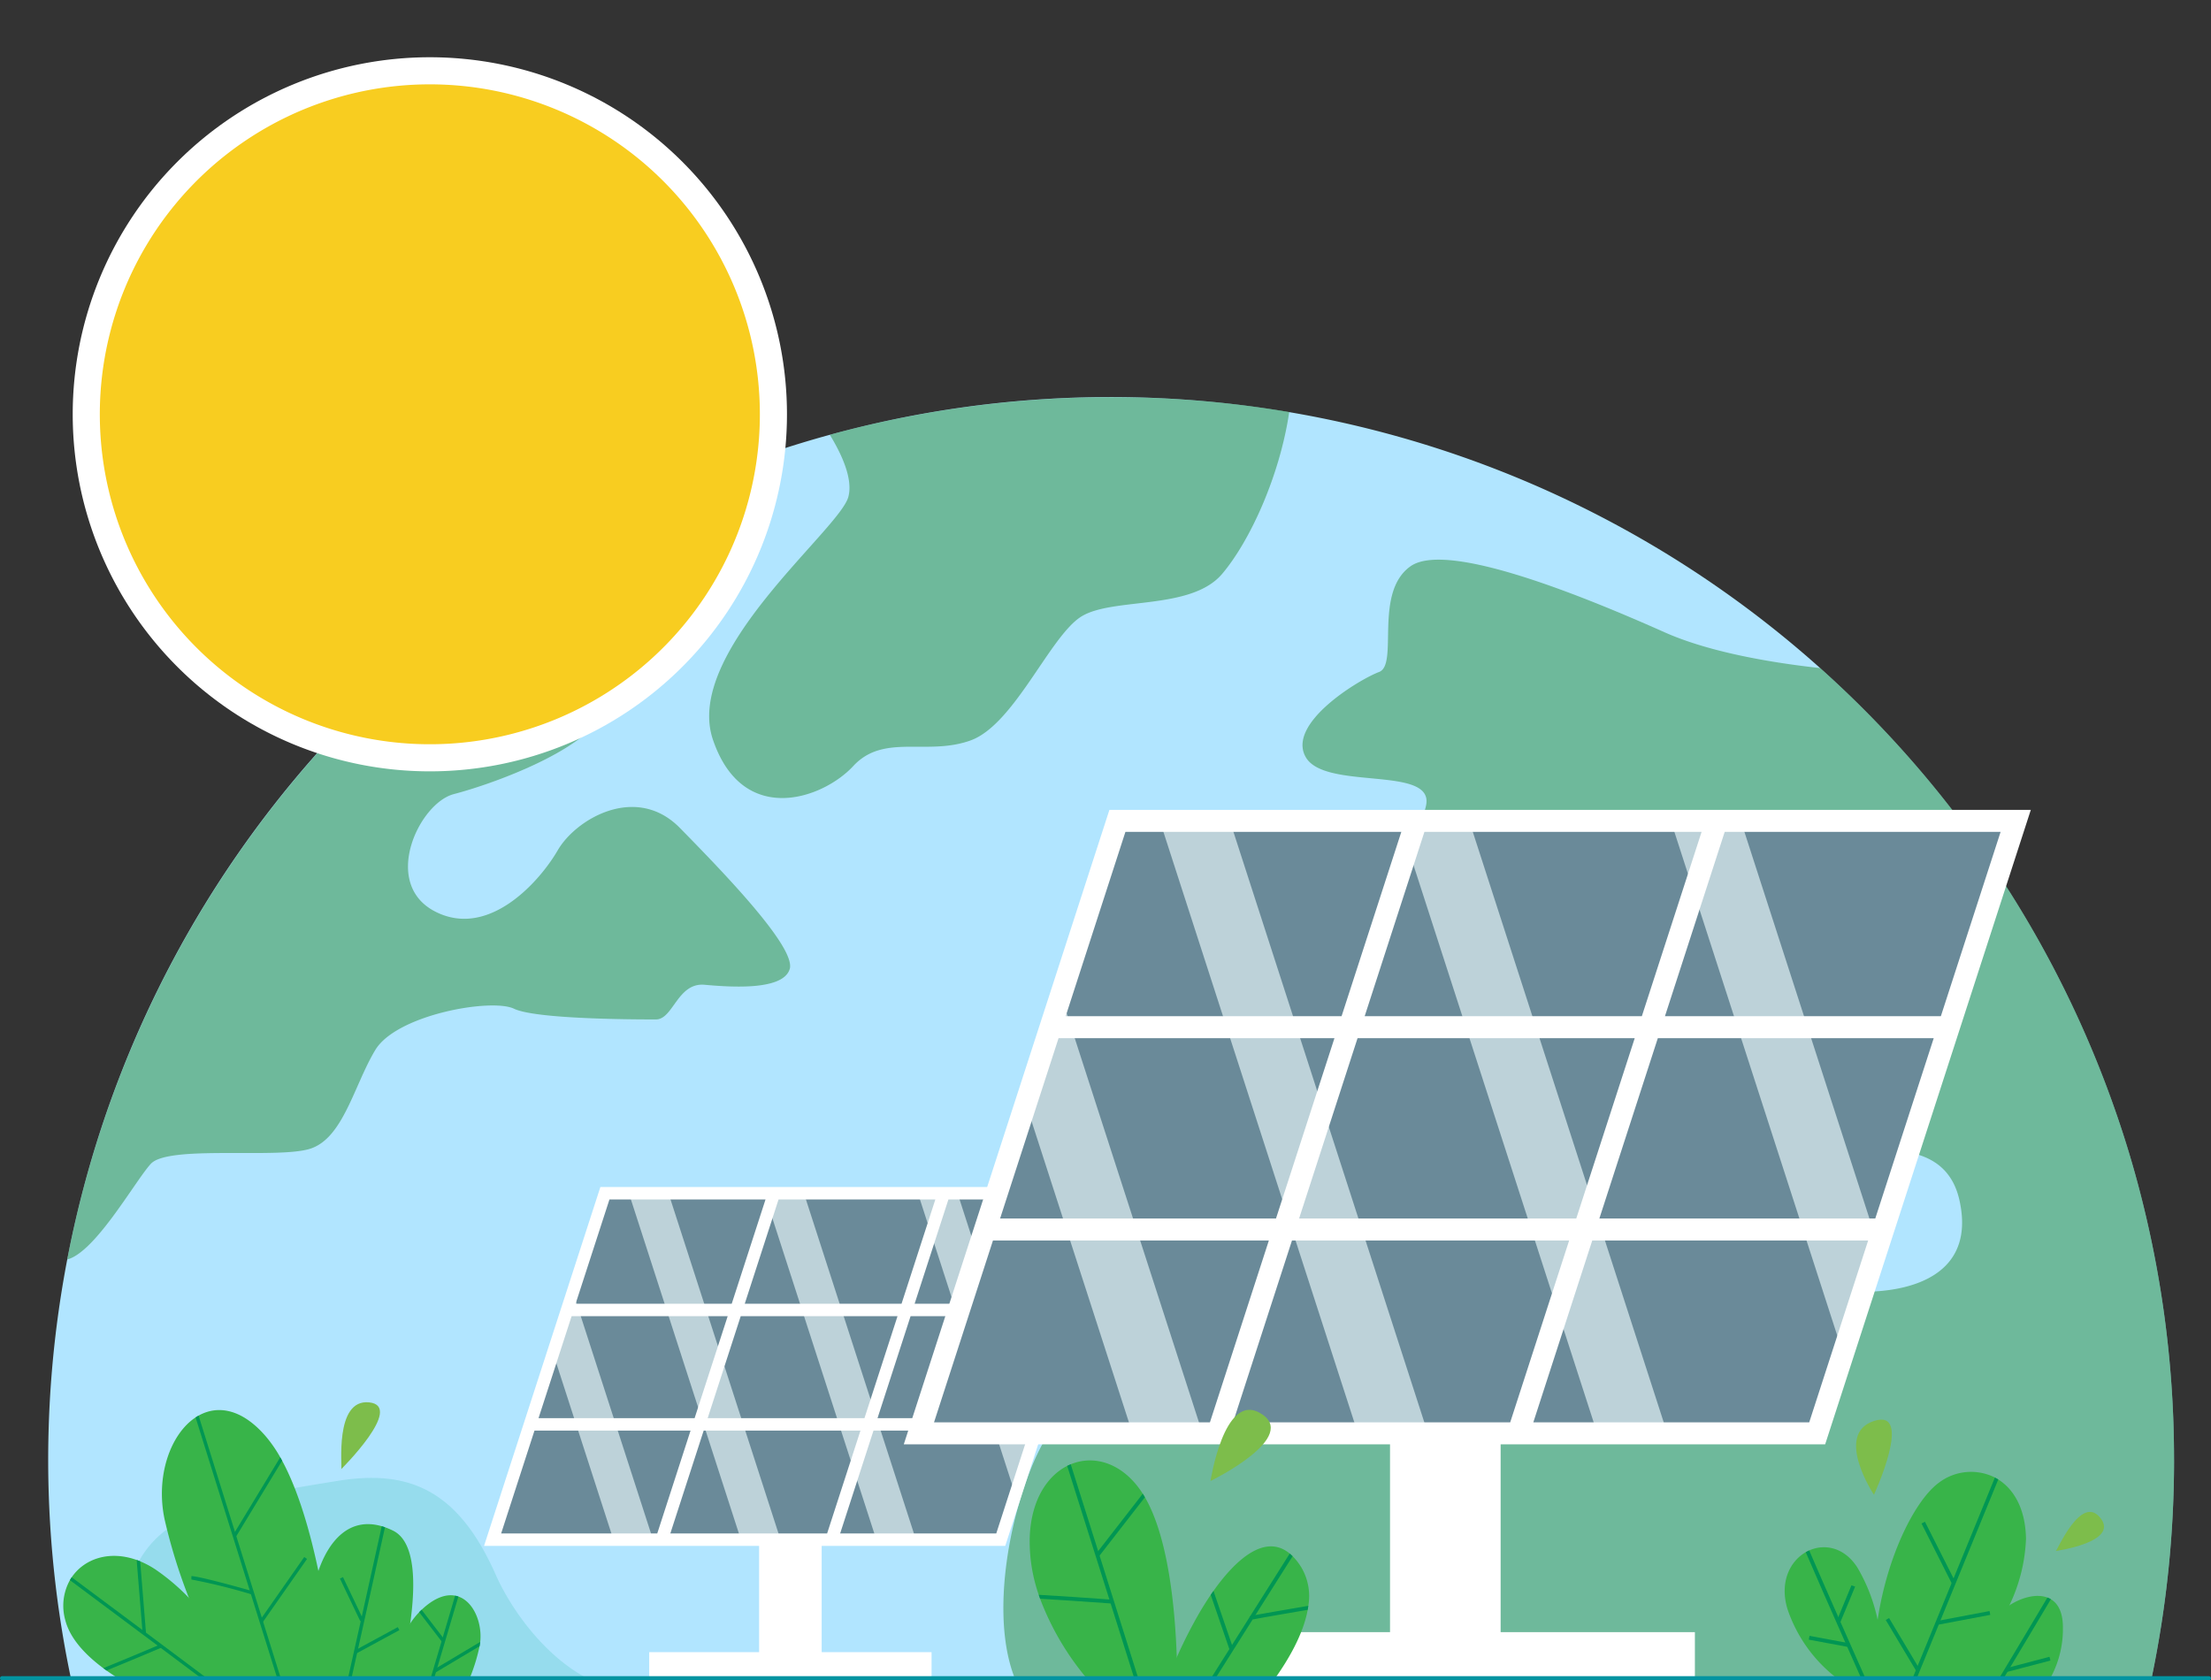 <svg xmlns="http://www.w3.org/2000/svg" xmlns:xlink="http://www.w3.org/1999/xlink" width="295" height="224.24" viewBox="0 0 295 224.24">
  <rect x="0" y="0" width="295" height="224.24" fill="#333333" stroke="none"/>
  <defs>
    <clipPath id="clip-path">
      <rect id="Rectángulo_403359" data-name="Rectángulo 403359" width="295" height="224.24" transform="translate(0 -53)" fill="none"/>
    </clipPath>
    <clipPath id="clip-path-2">
      <rect id="Rectángulo_403334" data-name="Rectángulo 403334" width="295" height="171.24" fill="none"/>
    </clipPath>
    <clipPath id="clip-path-3">
      <rect id="Rectángulo_403330" data-name="Rectángulo 403330" width="156.197" height="149.126" fill="#2d903a"/>
    </clipPath>
    <clipPath id="clip-path-4">
      <rect id="Rectángulo_403331" data-name="Rectángulo 403331" width="77.394" height="53.501" fill="#2d903a"/>
    </clipPath>
    <clipPath id="clip-path-5">
      <rect id="Rectángulo_403332" data-name="Rectángulo 403332" width="96.448" height="104.705" fill="#2d903a"/>
    </clipPath>
    <clipPath id="clip-path-6">
      <rect id="Rectángulo_403333" data-name="Rectángulo 403333" width="62.162" height="26.591" fill="none"/>
    </clipPath>
    <clipPath id="clip-path-7">
      <rect id="Rectángulo_403335" data-name="Rectángulo 403335" width="295" height="223.24" transform="translate(0 -52)" fill="none"/>
    </clipPath>
    <clipPath id="clip-path-9">
      <rect id="Rectángulo_403337" data-name="Rectángulo 403337" width="20.232" height="46.233" fill="none"/>
    </clipPath>
    <clipPath id="clip-path-11">
      <rect id="Rectángulo_403339" data-name="Rectángulo 403339" width="15.645" height="40.21" fill="none"/>
    </clipPath>
    <clipPath id="clip-path-12">
      <rect id="Rectángulo_403340" data-name="Rectángulo 403340" width="13.336" height="33.064" fill="none"/>
    </clipPath>
    <clipPath id="clip-path-14">
      <rect id="Rectángulo_403344" data-name="Rectángulo 403344" width="35.766" height="81.731" fill="none"/>
    </clipPath>
    <clipPath id="clip-path-16">
      <rect id="Rectángulo_403346" data-name="Rectángulo 403346" width="27.657" height="71.083" fill="none"/>
    </clipPath>
    <clipPath id="clip-path-17">
      <rect id="Rectángulo_403347" data-name="Rectángulo 403347" width="23.574" height="58.451" fill="none"/>
    </clipPath>
  </defs>
  <g id="Grupo_1102071" data-name="Grupo 1102071" transform="translate(0 53)">
    <g id="Enmascarar_grupo_1102070" data-name="Enmascarar grupo 1102070" clip-path="url(#clip-path)">
      <g id="Grupo_1102037" data-name="Grupo 1102037">
        <g id="Grupo_1102036" data-name="Grupo 1102036" clip-path="url(#clip-path-2)">
          <path id="Trazado_885428" data-name="Trazado 885428" d="M377.789,141.81a142.427,142.427,0,0,1-2.97,29.012H97.146a141.858,141.858,0,0,1,85.5-160.447,140.252,140.252,0,0,1,15.787-5.347,141.94,141.94,0,0,1,173.284,95.615q.075.248.149.5h0c.05.165.1.332.148.5l.015.049c.044.15.087.3.132.45a141.845,141.845,0,0,1,5.625,39.675" transform="translate(-87.718 -0.003)" fill="#b1e5ff"/>
          <g id="Grupo_1102026" data-name="Grupo 1102026" transform="translate(133.874 21.693)" opacity="0.51" style="mix-blend-mode: multiply;isolation: isolate">
            <g id="Grupo_1102025" data-name="Grupo 1102025">
              <g id="Grupo_1102024" data-name="Grupo 1102024" clip-path="url(#clip-path-3)">
                <path id="Trazado_885429" data-name="Trazado 885429" d="M2108.638,436.482a142.45,142.45,0,0,1-2.97,29.012H1953.906c-3.908-10.17.768-27.557,5.05-33.143,5.066-6.608,2.864-20.927,6.058-24.671s18.283-10.464,33.373-9.142,46.7,9.692,56.172,13.327,28.637,4.3,25.443-10.023-28.747-.991-38.99-1.983-8.922-16.961-20.487-22.248S1994.641,391.049,1992,392.7s-8.04-1.872-11.785-1.762-14.869,1.431-16.191-2.093,6.609-11.785,9.142-12.776,10.574,1.652,11.125-.331-.991-2.092-3.855-3.744-1.983-5.948,7.82-7.49,11.9-6.5,12.446-8.371,7.159-1.762,8.15-7.049-13.548-1.872-16.081-6.388,7.16-10.353,9.8-11.344-.771-10.574,4.186-14.1,23.791,4.3,33.923,8.811c6.215,2.77,14.876,4.132,20.745,4.769a141.866,141.866,0,0,1,41.144,64.48q.075.248.149.5h0c.05.165.1.332.148.5l.015.049c.044.15.087.3.132.45a141.849,141.849,0,0,1,5.625,39.675" transform="translate(-1952.441 -316.368)" fill="#2d903a"/>
              </g>
            </g>
          </g>
          <path id="Trazado_885430" data-name="Trazado 885430" d="M4139.726,1460.508q.305.991.594,1.988-.291-1-.594-1.988" transform="translate(-3855.874 -1360.365)" fill="#28baa5"/>
          <g id="Grupo_1102029" data-name="Grupo 1102029" transform="translate(94.62)" opacity="0.51" style="mix-blend-mode: multiply;isolation: isolate">
            <g id="Grupo_1102028" data-name="Grupo 1102028">
              <g id="Grupo_1102027" data-name="Grupo 1102027" clip-path="url(#clip-path-4)">
                <path id="Trazado_885431" data-name="Trazado 885431" d="M1457.341,1.981c-1.243,8.429-5.179,17.139-8.936,21.589-4.185,4.956-14.649,3.084-18.834,5.727s-8.922,14.428-14.759,16.521-11.565-.991-15.64,3.414-14.759,8.15-18.724-3.525,16.852-27.976,18.063-32.381c.661-2.4-.9-5.752-2.465-8.3a142.992,142.992,0,0,1,61.295-3.043" transform="translate(-1379.947)" fill="#2d903a"/>
              </g>
            </g>
          </g>
          <g id="Grupo_1102032" data-name="Grupo 1102032" transform="translate(8.973 10.372)" opacity="0.51" style="mix-blend-mode: multiply;isolation: isolate">
            <g id="Grupo_1102031" data-name="Grupo 1102031">
              <g id="Grupo_1102030" data-name="Grupo 1102030" clip-path="url(#clip-path-5)">
                <path id="Trazado_885432" data-name="Trazado 885432" d="M227.256,217.223c-.881,2.864-7.71,2.423-11.345,2.093s-4.185,4.626-6.5,4.626-15.97,0-18.944-1.432-15.64.771-18.5,5.507-4.3,11.9-8.811,13.217-18.834-.551-21.147,1.983c-2.1,2.3-7.384,11.785-11.142,12.757a142.036,142.036,0,0,1,85.959-104.706c2.38,2.567,5.324,6.51,4.705,9.123-.991,4.185-2.093,8.15-10.353,11.345s-9.142,2.974-9.913,5.066,3.965,3.414,0,7.82-14.208,8.04-18.834,9.252-9.692,11.9-2.533,15.64,13.988-3.965,16.411-8.15,10.463-8.921,16.3-2.974,15.53,15.97,14.649,18.834" transform="translate(-130.865 -151.267)" fill="#2d903a"/>
              </g>
            </g>
          </g>
          <g id="Grupo_1102035" data-name="Grupo 1102035" transform="translate(15.9 144.228)" opacity="0.2" style="mix-blend-mode: multiply;isolation: isolate">
            <g id="Grupo_1102034" data-name="Grupo 1102034">
              <g id="Grupo_1102033" data-name="Grupo 1102033" clip-path="url(#clip-path-6)">
                <path id="Trazado_885433" data-name="Trazado 885433" d="M294.054,2130.029H232a36.113,36.113,0,0,1,.691-10.233c2.313-11.344,10.574-13.107,28.417-15.97,9.365-1.5,15.971,1.1,21.037,12.556,1.788,4.042,5.989,10.388,11.908,13.648" transform="translate(-231.892 -2103.437)" fill="#28baa5"/>
              </g>
            </g>
          </g>
        </g>
      </g>
      <g id="Grupo_1102039" data-name="Grupo 1102039">
        <g id="Grupo_1102038" data-name="Grupo 1102038" clip-path="url(#clip-path-7)">
          <path id="Trazado_885434" data-name="Trazado 885434" d="M360.488,56.98A47.649,47.649,0,1,1,312.839,9.331,47.649,47.649,0,0,1,360.488,56.98" transform="translate(-255.488 -54.691)" fill="#fff"/>
          <path id="Trazado_885435" data-name="Trazado 885435" d="M390.255,90.363a44.033,44.033,0,1,1-44.032-44.032,44.033,44.033,0,0,1,44.032,44.032" transform="translate(-288.871 -88.075)" fill="#f8cd20"/>
        </g>
      </g>
      <rect id="Rectángulo_403336" data-name="Rectángulo 403336" width="8.348" height="21.19" transform="translate(101.283 148.059)" fill="#fff"/>
      <path id="Trazado_885436" data-name="Trazado 885436" d="M1041.325,1549.427l-10.385,32.044-2.646,8.166h0l-1.952,6.023h-67.8l8.069-24.9,2.647-8.166,4.267-13.169Z" transform="translate(-892.819 -1443.187)" fill="#6a8a99"/>
      <g id="Grupo_1102053" data-name="Grupo 1102053">
        <g id="Grupo_1102052" data-name="Grupo 1102052" clip-path="url(#clip-path-2)">
          <g id="Grupo_1102042" data-name="Grupo 1102042" transform="translate(83.908 106.241)" opacity="0.7">
            <g id="Grupo_1102041" data-name="Grupo 1102041">
              <g id="Grupo_1102040" data-name="Grupo 1102040" clip-path="url(#clip-path-9)">
                <path id="Trazado_885437" data-name="Trazado 885437" d="M1243.967,1595.661h-5.286l-14.945-46.233h5.286Z" transform="translate(-1223.735 -1549.427)" fill="#dff1f3"/>
              </g>
            </g>
          </g>
          <g id="Grupo_1102045" data-name="Grupo 1102045" transform="translate(101.976 106.241)" opacity="0.7">
            <g id="Grupo_1102044" data-name="Grupo 1102044">
              <g id="Grupo_1102043" data-name="Grupo 1102043" clip-path="url(#clip-path-9)">
                <path id="Trazado_885438" data-name="Trazado 885438" d="M1507.464,1595.661h-5.286l-14.946-46.233h5.286Z" transform="translate(-1487.232 -1549.427)" fill="#dff1f3"/>
              </g>
            </g>
          </g>
          <g id="Grupo_1102048" data-name="Grupo 1102048" transform="translate(122.476 106.241)" opacity="0.7">
            <g id="Grupo_1102047" data-name="Grupo 1102047">
              <g id="Grupo_1102046" data-name="Grupo 1102046" clip-path="url(#clip-path-11)">
                <path id="Trazado_885439" data-name="Trazado 885439" d="M1801.859,1581.472l-2.646,8.166-13-40.21h5.286Z" transform="translate(-1786.214 -1549.427)" fill="#dff1f3"/>
              </g>
            </g>
          </g>
          <g id="Grupo_1102051" data-name="Grupo 1102051" transform="translate(73.794 119.41)" opacity="0.7">
            <g id="Grupo_1102050" data-name="Grupo 1102050">
              <g id="Grupo_1102049" data-name="Grupo 1102049" clip-path="url(#clip-path-12)">
                <path id="Trazado_885440" data-name="Trazado 885440" d="M1089.558,1774.551h-5.286l-8.049-24.9,2.647-8.166Z" transform="translate(-1076.223 -1741.486)" fill="#dff1f3"/>
              </g>
            </g>
          </g>
        </g>
      </g>
      <path id="Trazado_885441" data-name="Trazado 885441" d="M941.908,1585.223h69.542l15.521-47.892H957.429Zm73.322-17.045H994.406l4.412-13.614h20.824Zm-22.567,0H971.743l4.412-13.614h20.92Zm-15.97-15.273,4.51-13.916h20.92l-4.51,13.916Zm-23.1,1.659h20.824L970,1568.179H949.176Zm38.537,15.273-4.448,13.727h-20.92l4.449-13.727Zm-27.112,13.727H944.189l4.448-13.727h20.824Zm-6.378-44.574h20.824l-4.51,13.916H954.125Zm66.054,0-4.51,13.916H999.356l4.51-13.916Zm-14.445,44.574H989.42l4.449-13.727h20.824Z" transform="translate(-877.324 -1431.92)" fill="#fff"/>
      <rect id="Rectángulo_403342" data-name="Rectángulo 403342" width="37.672" height="3.478" transform="translate(86.621 167.484)" fill="#fff"/>
      <rect id="Rectángulo_403343" data-name="Rectángulo 403343" width="14.757" height="37.46" transform="translate(185.463 130.475)" fill="#fff"/>
      <path id="Trazado_885442" data-name="Trazado 885442" d="M1934.415,824.715l-18.358,56.647-4.677,14.435h0l-3.451,10.647H1788.075l14.264-44.015,4.679-14.435,7.544-23.28Z" transform="translate(-1665.471 -768.166)" fill="#6a8a99"/>
      <g id="Grupo_1102067" data-name="Grupo 1102067">
        <g id="Grupo_1102066" data-name="Grupo 1102066" clip-path="url(#clip-path-2)">
          <g id="Grupo_1102056" data-name="Grupo 1102056" transform="translate(154.748 56.548)" opacity="0.7">
            <g id="Grupo_1102055" data-name="Grupo 1102055">
              <g id="Grupo_1102054" data-name="Grupo 1102054" clip-path="url(#clip-path-14)">
                <path id="Trazado_885443" data-name="Trazado 885443" d="M2292.64,906.445H2283.3l-26.42-81.73h9.344Z" transform="translate(-2256.875 -824.715)" fill="#dff1f3"/>
              </g>
            </g>
          </g>
          <g id="Grupo_1102059" data-name="Grupo 1102059" transform="translate(186.688 56.548)" opacity="0.7">
            <g id="Grupo_1102058" data-name="Grupo 1102058">
              <g id="Grupo_1102057" data-name="Grupo 1102057" clip-path="url(#clip-path-14)">
                <path id="Trazado_885444" data-name="Trazado 885444" d="M2758.447,906.445H2749.1l-26.422-81.73h9.345Z" transform="translate(-2722.68 -824.715)" fill="#dff1f3"/>
              </g>
            </g>
          </g>
          <g id="Grupo_1102062" data-name="Grupo 1102062" transform="translate(222.929 56.548)" opacity="0.7">
            <g id="Grupo_1102061" data-name="Grupo 1102061">
              <g id="Grupo_1102060" data-name="Grupo 1102060" clip-path="url(#clip-path-16)">
                <path id="Trazado_885445" data-name="Trazado 885445" d="M3278.873,881.363l-4.678,14.435-22.979-71.083h9.344Z" transform="translate(-3251.216 -824.715)" fill="#dff1f3"/>
              </g>
            </g>
          </g>
          <g id="Grupo_1102065" data-name="Grupo 1102065" transform="translate(136.868 79.829)" opacity="0.7">
            <g id="Grupo_1102064" data-name="Grupo 1102064">
              <g id="Grupo_1102063" data-name="Grupo 1102063" clip-path="url(#clip-path-17)">
                <path id="Trazado_885446" data-name="Trazado 885446" d="M2019.679,1222.683h-9.345l-14.229-44.015,4.679-14.435Z" transform="translate(-1996.104 -1164.232)" fill="#dff1f3"/>
              </g>
            </g>
          </g>
        </g>
      </g>
      <path id="Trazado_885447" data-name="Trazado 885447" d="M1758.667,887.994H1881.6l27.437-84.663H1786.1Zm129.617-30.131h-36.812l7.8-24.067h36.812Zm-39.894,0h-36.981l7.8-24.067h36.981Zm-28.231-27,7.972-24.6h36.981l-7.972,24.6Zm-40.844,2.932h36.812l-7.8,24.067h-36.812Zm68.126,27-7.864,24.266h-36.981l7.864-24.266Zm-47.928,24.266H1762.7l7.864-24.266h36.812Zm-11.275-78.8h36.812l-7.972,24.6h-36.812Zm116.77,0-7.972,24.6h-36.812l7.972-24.6Zm-25.536,78.8h-36.812l7.864-24.266h36.812Z" transform="translate(-1638.079 -748.249)" fill="#fff"/>
      <rect id="Rectángulo_403349" data-name="Rectángulo 403349" width="66.595" height="6.149" transform="translate(159.544 164.813)" fill="#fff"/>
      <g id="Grupo_1102069" data-name="Grupo 1102069">
        <g id="Grupo_1102068" data-name="Grupo 1102068" clip-path="url(#clip-path-2)">
          <path id="Trazado_885448" data-name="Trazado 885448" d="M3486.332,2255.907h-6.6a19.464,19.464,0,0,1-6.612-9.264c-1.06-3.543.331-6.341,2.449-7.559.15-.086.3-.164.46-.234,2.084-.931,4.708-.405,6.428,2.279a23.131,23.131,0,0,1,2.7,6.981,52.421,52.421,0,0,1,1.17,7.8" transform="translate(-3234.639 -2084.941)" fill="#38b449"/>
          <path id="Trazado_885449" data-name="Trazado 885449" d="M3664.695,2109.46a64.271,64.271,0,0,1-5.471,9.728h-12.557a41.1,41.1,0,0,1,.449-7.8c1.3-8.581,4.987-15.963,8.179-18.3a7.087,7.087,0,0,1,7.466-.687q.229.12.45.26c2.083,1.311,3.632,3.909,3.7,7.926a22.457,22.457,0,0,1-2.217,8.873" transform="translate(-3396.595 -1948.223)" fill="#38b449"/>
          <path id="Trazado_885450" data-name="Trazado 885450" d="M3836.207,2337.69a13.64,13.64,0,0,1-1.684,6.47H3823.1a65.728,65.728,0,0,1,3.985-7.867,6.879,6.879,0,0,1,1.974-1.861c1.575-1.021,3.58-1.6,5.066-1.042a2.884,2.884,0,0,1,.466.221c1.012.6,1.68,1.867,1.611,4.079" transform="translate(-3560.964 -2173.195)" fill="#38b449"/>
          <path id="Trazado_885451" data-name="Trazado 885451" d="M3614,2000.028s-5.367-8.087,0-9.852,0,9.852,0,9.852" transform="translate(-3363.971 -1853.544)" fill="#7dbd4b"/>
          <path id="Trazado_885452" data-name="Trazado 885452" d="M4000.239,2174.864c.221-.073,3.382-7.646,5.955-4.411s-5.955,4.411-5.955,4.411" transform="translate(-3725.952 -2020.882)" fill="#7dbd4b"/>
          <path id="Trazado_885453" data-name="Trazado 885453" d="M3733.031,2102.99l-7.708,18.8h0l-.233.568-2.937,7.162h-.557l.434-1.058.244-.595h0l4.531-11.046.258-.629h0l5.52-13.458c.152.08.3.167.45.26" transform="translate(-3466.415 -1958.551)" fill="#009653"/>
          <rect id="Rectángulo_403350" data-name="Rectángulo 403350" width="0.515" height="8.976" transform="translate(256.375 150.312) rotate(-26.775)" fill="#009653"/>
          <rect id="Rectángulo_403351" data-name="Rectángulo 403351" width="7.135" height="0.515" transform="translate(258.442 163.325) rotate(-10.695)" fill="#009653"/>
          <rect id="Rectángulo_403352" data-name="Rectángulo 403352" width="0.515" height="7.949" transform="translate(251.605 163.194) rotate(-30.849)" fill="#009653"/>
          <path id="Trazado_885454" data-name="Trazado 885454" d="M3521.73,2261.687h-.564c-.549-1.234-1.186-2.671-1.861-4.2l-.253-.571c-1.881-4.25-4-9.061-5.279-12.055.15-.086.3-.164.46-.235.964,2.253,2.415,5.566,3.882,8.893l.287.649c1.207,2.737,2.4,5.437,3.328,7.515" transform="translate(-3272.843 -2090.721)" fill="#009653"/>
          <path id="Trazado_885455" data-name="Trazado 885455" d="M3574.2,2317.586l-.475-.2c.767-1.834,1.927-4.622,1.982-4.785l.489.163c-.075.223-1.8,4.351-2,4.821" transform="translate(-3328.679 -2154.032)" fill="#009653"/>
          <rect id="Rectángulo_403353" data-name="Rectángulo 403353" width="0.515" height="5.348" transform="matrix(0.183, -0.983, 0.983, 0.183, 241.339, 165.815)" fill="#009653"/>
          <path id="Trazado_885456" data-name="Trazado 885456" d="M3896.9,2336.539c-1.292,2.185-3.416,5.733-5.411,9.06l-.378.632-.514.857h-.6c2.43-4.049,4.98-8.309,6.439-10.77a2.9,2.9,0,0,1,.465.221" transform="translate(-3623.264 -2176.122)" fill="#009653"/>
          <rect id="Rectángulo_403354" data-name="Rectángulo 403354" width="6.037" height="0.515" transform="matrix(0.967, -0.254, 0.254, 0.967, 267.61, 169.638)" fill="#009653"/>
          <path id="Trazado_885457" data-name="Trazado 885457" d="M148.63,2271.474H130.569c-.518-.322-1.04-.667-1.555-1.032q-.217-.154-.431-.313c-2.335-1.734-4.425-3.909-5.067-6.4a7.035,7.035,0,0,1,.612-5.343q.113-.2.24-.384c1.659-2.447,4.981-3.631,8.667-2.314q.233.083.469.18a12.1,12.1,0,0,1,2.025,1.079,28.819,28.819,0,0,1,4.467,3.785,81.93,81.93,0,0,1,8.636,10.747" transform="translate(-114.803 -2100.508)" fill="#38b449"/>
          <path id="Trazado_885458" data-name="Trazado 885458" d="M338.09,2007.223H323.137c-1.29-2.812-2.994-6.7-4.522-10.747a74.285,74.285,0,0,1-3.24-10.5c-1.2-5.75.8-11.355,4.144-13.56.13-.087.264-.167.4-.242,2.539-1.424,5.77-.938,8.957,2.758a17.683,17.683,0,0,1,1.938,2.8c.085.15.169.3.252.456,2.166,4.006,3.729,9.451,4.839,14.719a141.85,141.85,0,0,1,2.188,14.312" transform="translate(-293.424 -1836.258)" fill="#38b449"/>
          <path id="Trazado_885459" data-name="Trazado 885459" d="M616.9,2206.714a72.72,72.72,0,0,1-1.452,7.313H603.808c-.138-3.1-.289-6.969-.245-8.332a20.894,20.894,0,0,1,1.087-5.98c1.376-4,4.1-7.241,8.455-5.976q.213.062.432.139a9.787,9.787,0,0,1,1.07.451c3.011,1.474,3.035,7.094,2.295,12.385" transform="translate(-562.17 -2043.062)" fill="#38b449"/>
          <path id="Trazado_885460" data-name="Trazado 885460" d="M775.371,2338.048c-.019.178-.045.354-.079.528,0,.017-.006.035-.01.052a24.491,24.491,0,0,1-1.316,4.275H763.658a16.414,16.414,0,0,1,2.368-7.314,10.663,10.663,0,0,1,1.2-1.5c.1-.109.212-.216.323-.322s.208-.194.316-.289c1.6-1.4,3.006-1.811,4.155-1.594a2.969,2.969,0,0,1,.438.117c2.073.717,3.18,3.575,2.913,6.052" transform="translate(-711.296 -2171.938)" fill="#38b449"/>
          <path id="Trazado_885461" data-name="Trazado 885461" d="M663.948,1965.13c.194-.129-.969-9.429,3.746-8.913s-3.746,8.913-3.746,8.913" transform="translate(-618.423 -1822.065)" fill="#7dbd4b"/>
          <path id="Trazado_885462" data-name="Trazado 885462" d="M391.949,2017.265h-.473l-3.51-11.215-.161-.515-7.222-23.077c.13-.087.264-.167.4-.242l4.855,15.517h0l.18.574,3.4,10.869.171.544Z" transform="translate(-354.487 -1846.299)" fill="#009653"/>
          <path id="Trazado_885463" data-name="Trazado 885463" d="M459.971,2063.8l-6.111,10.073-.053.087-.386-.235.259-.427h0l6.039-9.954q.127.224.253.456" transform="translate(-422.331 -1921.863)" fill="#009653"/>
          <path id="Trazado_885464" data-name="Trazado 885464" d="M682.079,2197.646c-.916,4.209-2.313,10.491-3.588,16.2q-.066.294-.131.586c-.258,1.155-.511,2.284-.752,3.362h-.464c.534-2.383,1.123-5.018,1.71-7.656q.066-.292.13-.585h0c.991-4.446,1.967-8.854,2.663-12.046q.213.062.432.139" transform="translate(-630.713 -2046.83)" fill="#009653"/>
          <rect id="Rectángulo_403355" data-name="Rectángulo 403355" width="0.452" height="6.298" transform="translate(45.354 157.662) rotate(-25.514)" fill="#009653"/>
          <path id="Trazado_885465" data-name="Trazado 885465" d="M380.485,2297.092a77.166,77.166,0,0,0-8.059-1.994v-.452c1.117,0,7.9,1.929,8.183,2.011Z" transform="translate(-346.89 -2137.308)" fill="#009653"/>
          <rect id="Rectángulo_403356" data-name="Rectángulo 403356" width="6.519" height="0.452" transform="translate(47.34 167.255) rotate(-28.466)" fill="#009653"/>
          <rect id="Rectángulo_403357" data-name="Rectángulo 403357" width="10.334" height="0.452" transform="translate(34.667 163.253) rotate(-55.006)" fill="#009653"/>
          <path id="Trazado_885466" data-name="Trazado 885466" d="M146.13,2304.233c2.8,2.091,5.658,4.232,8.133,6.085h-.754l-5.408-4.048-.418-.313c-4.593-3.436-8.963-6.7-11.705-8.733q.113-.2.24-.384c2.333,1.731,5.806,4.322,9.429,7.03l.483.362" transform="translate(-126.653 -2139.352)" fill="#009653"/>
          <path id="Trazado_885467" data-name="Trazado 885467" d="M267.14,2272.9l-.451.037c-.014-.163-.027-.33-.041-.5-.242-2.954-.571-6.986-.762-9.344q.234.083.469.18c.207,2.552.555,6.821.776,9.525,0,.034.006.067.008.1" transform="translate(-247.655 -2107.917)" fill="#009653"/>
          <path id="Trazado_885468" data-name="Trazado 885468" d="M208.748,2427.976l-.12.05c-1.232.52-5.422,2.286-7.237,3.015-.145-.1-.289-.207-.431-.313,1.281-.51,4.7-1.941,7.25-3.016l.362-.153Z" transform="translate(-187.181 -2261.108)" fill="#009653"/>
          <path id="Trazado_885469" data-name="Trazado 885469" d="M841.627,2332.732l-2.81,9.471h0l-.19.64-.236.8h-.472l1.462-4.927h0l.159-.535,1.649-5.561a2.975,2.975,0,0,1,.438.117" transform="translate(-780.465 -2172.673)" fill="#009653"/>
          <path id="Trazado_885470" data-name="Trazado 885470" d="M819.1,2364.112l-.359.275-.07-.092h0l-2.986-3.891q.156-.163.323-.322l2.822,3.678Z" transform="translate(-759.759 -2198.257)" fill="#009653"/>
          <path id="Trazado_885471" data-name="Trazado 885471" d="M849.8,2422.577c-.019.178-.045.354-.079.528,0,.017-.006.035-.01.052-2.067,1.232-5.255,3.139-5.824,3.479l-.088.053-.232-.387.51-.3h0c1.156-.691,3.975-2.377,5.723-3.419" transform="translate(-785.728 -2256.467)" fill="#009653"/>
          <path id="Trazado_885472" data-name="Trazado 885472" d="M2023.233,2098.509h-12.069a36.591,36.591,0,0,1-6.217-10.607c-.062-.173-.123-.348-.181-.523a21.686,21.686,0,0,1-1.2-7.764c.195-4.834,2.294-8.08,5-9.444.155-.079.313-.151.471-.217,3.162-1.312,7.013-.146,9.611,3.931q.146.229.286.471c.051.085.1.172.149.26,3.042,5.486,3.888,14.874,4.1,21.114.034,1.021.051,1.958.057,2.78" transform="translate(-1866.173 -1927.543)" fill="#38b449"/>
          <path id="Trazado_885473" data-name="Trazado 885473" d="M2291.218,2244.669h0c-.023.179-.052.356-.084.535-.607,3.338-2.656,6.759-4.346,9.129h-14.312c.345-.853.741-1.792,1.185-2.781a62.289,62.289,0,0,1,3.036-5.969c.463-.791.967-1.594,1.5-2.379q.18-.264.365-.524c3.011-4.249,6.908-7.689,10.175-4.988q.2.161.386.351a8.209,8.209,0,0,1,1.173,1.511,7.561,7.561,0,0,1,.921,5.113" transform="translate(-2116.657 -2083.367)" fill="#38b449"/>
          <path id="Trazado_885474" data-name="Trazado 885474" d="M2355.466,1980.429s1.81-11.76,6.543-9.116c5.661,3.161-6.543,9.116-6.543,9.116" transform="translate(-2193.958 -1835.783)" fill="#7dbd4b"/>
          <path id="Trazado_885475" data-name="Trazado 885475" d="M2086.122,2105.477h-.54c-.894-2.835-2-6.336-3.146-9.978-.056-.176-.111-.353-.168-.53-2.083-6.6-4.285-13.585-5.628-17.832.155-.079.312-.151.471-.217.918,2.9,2.244,7.1,3.66,11.591l.189.6c1.816,5.757,3.757,11.913,5.162,16.369" transform="translate(-1934.25 -1934.511)" fill="#009653"/>
          <path id="Trazado_885476" data-name="Trazado 885476" d="M2139.042,2134.724l-6.048,7.786-.083.107-.407-.316.3-.387,5.951-7.659q.145.229.286.47" transform="translate(-1986.283 -1987.913)" fill="#009653"/>
          <path id="Trazado_885477" data-name="Trazado 885477" d="M2031.063,2331.7l-.037.514-.174-.012c-3.088-.221-7.269-.509-9.412-.629-.062-.173-.123-.348-.181-.523,2.25.118,6.859.44,9.425.624l.379.027" transform="translate(-1882.666 -2171.219)" fill="#009653"/>
          <path id="Trazado_885478" data-name="Trazado 885478" d="M2367.253,2251.062c-1.181,1.867-3.008,4.76-4.961,7.853-.11.173-.219.347-.33.521-.015.026-.032.051-.048.076l-4.95,7.839h-.608l2.457-3.889h0l.352-.556c.778-1.233,1.573-2.493,2.354-3.729h0l.047-.074,5.3-8.391q.195.161.386.351" transform="translate(-2194.786 -2096.384)" fill="#009653"/>
          <path id="Trazado_885479" data-name="Trazado 885479" d="M2358.939,2331.164l-.487.167-.04-.116-2.486-7.239q.179-.264.365-.524l2.473,7.206Z" transform="translate(-2194.386 -2164.138)" fill="#009653"/>
          <path id="Trazado_885480" data-name="Trazado 885480" d="M2439.327,2352.455c-.023.178-.052.356-.084.535-3.253.556-6.756,1.161-7.348,1.29-.036.007-.061.013-.075.018a.252.252,0,0,0,.155-.157l-.487-.165.011-.031h0a.2.2,0,0,1,.047-.074c.065-.062.2-.086.574-.158l.152-.029c.25-.047.582-.106.988-.179.833-.148,1.991-.35,3.445-.6.912-.157,1.828-.313,2.622-.448" transform="translate(-2264.767 -2191.153)" fill="#009653"/>
          <path id="Trazado_885481" data-name="Trazado 885481" d="M294.726,2489.939H.274a.274.274,0,0,1,0-.549H294.726a.274.274,0,0,1,0,.549" transform="translate(0 -2318.698)" fill="#0294a1"/>
        </g>
      </g>
    </g>
  </g>
</svg>
